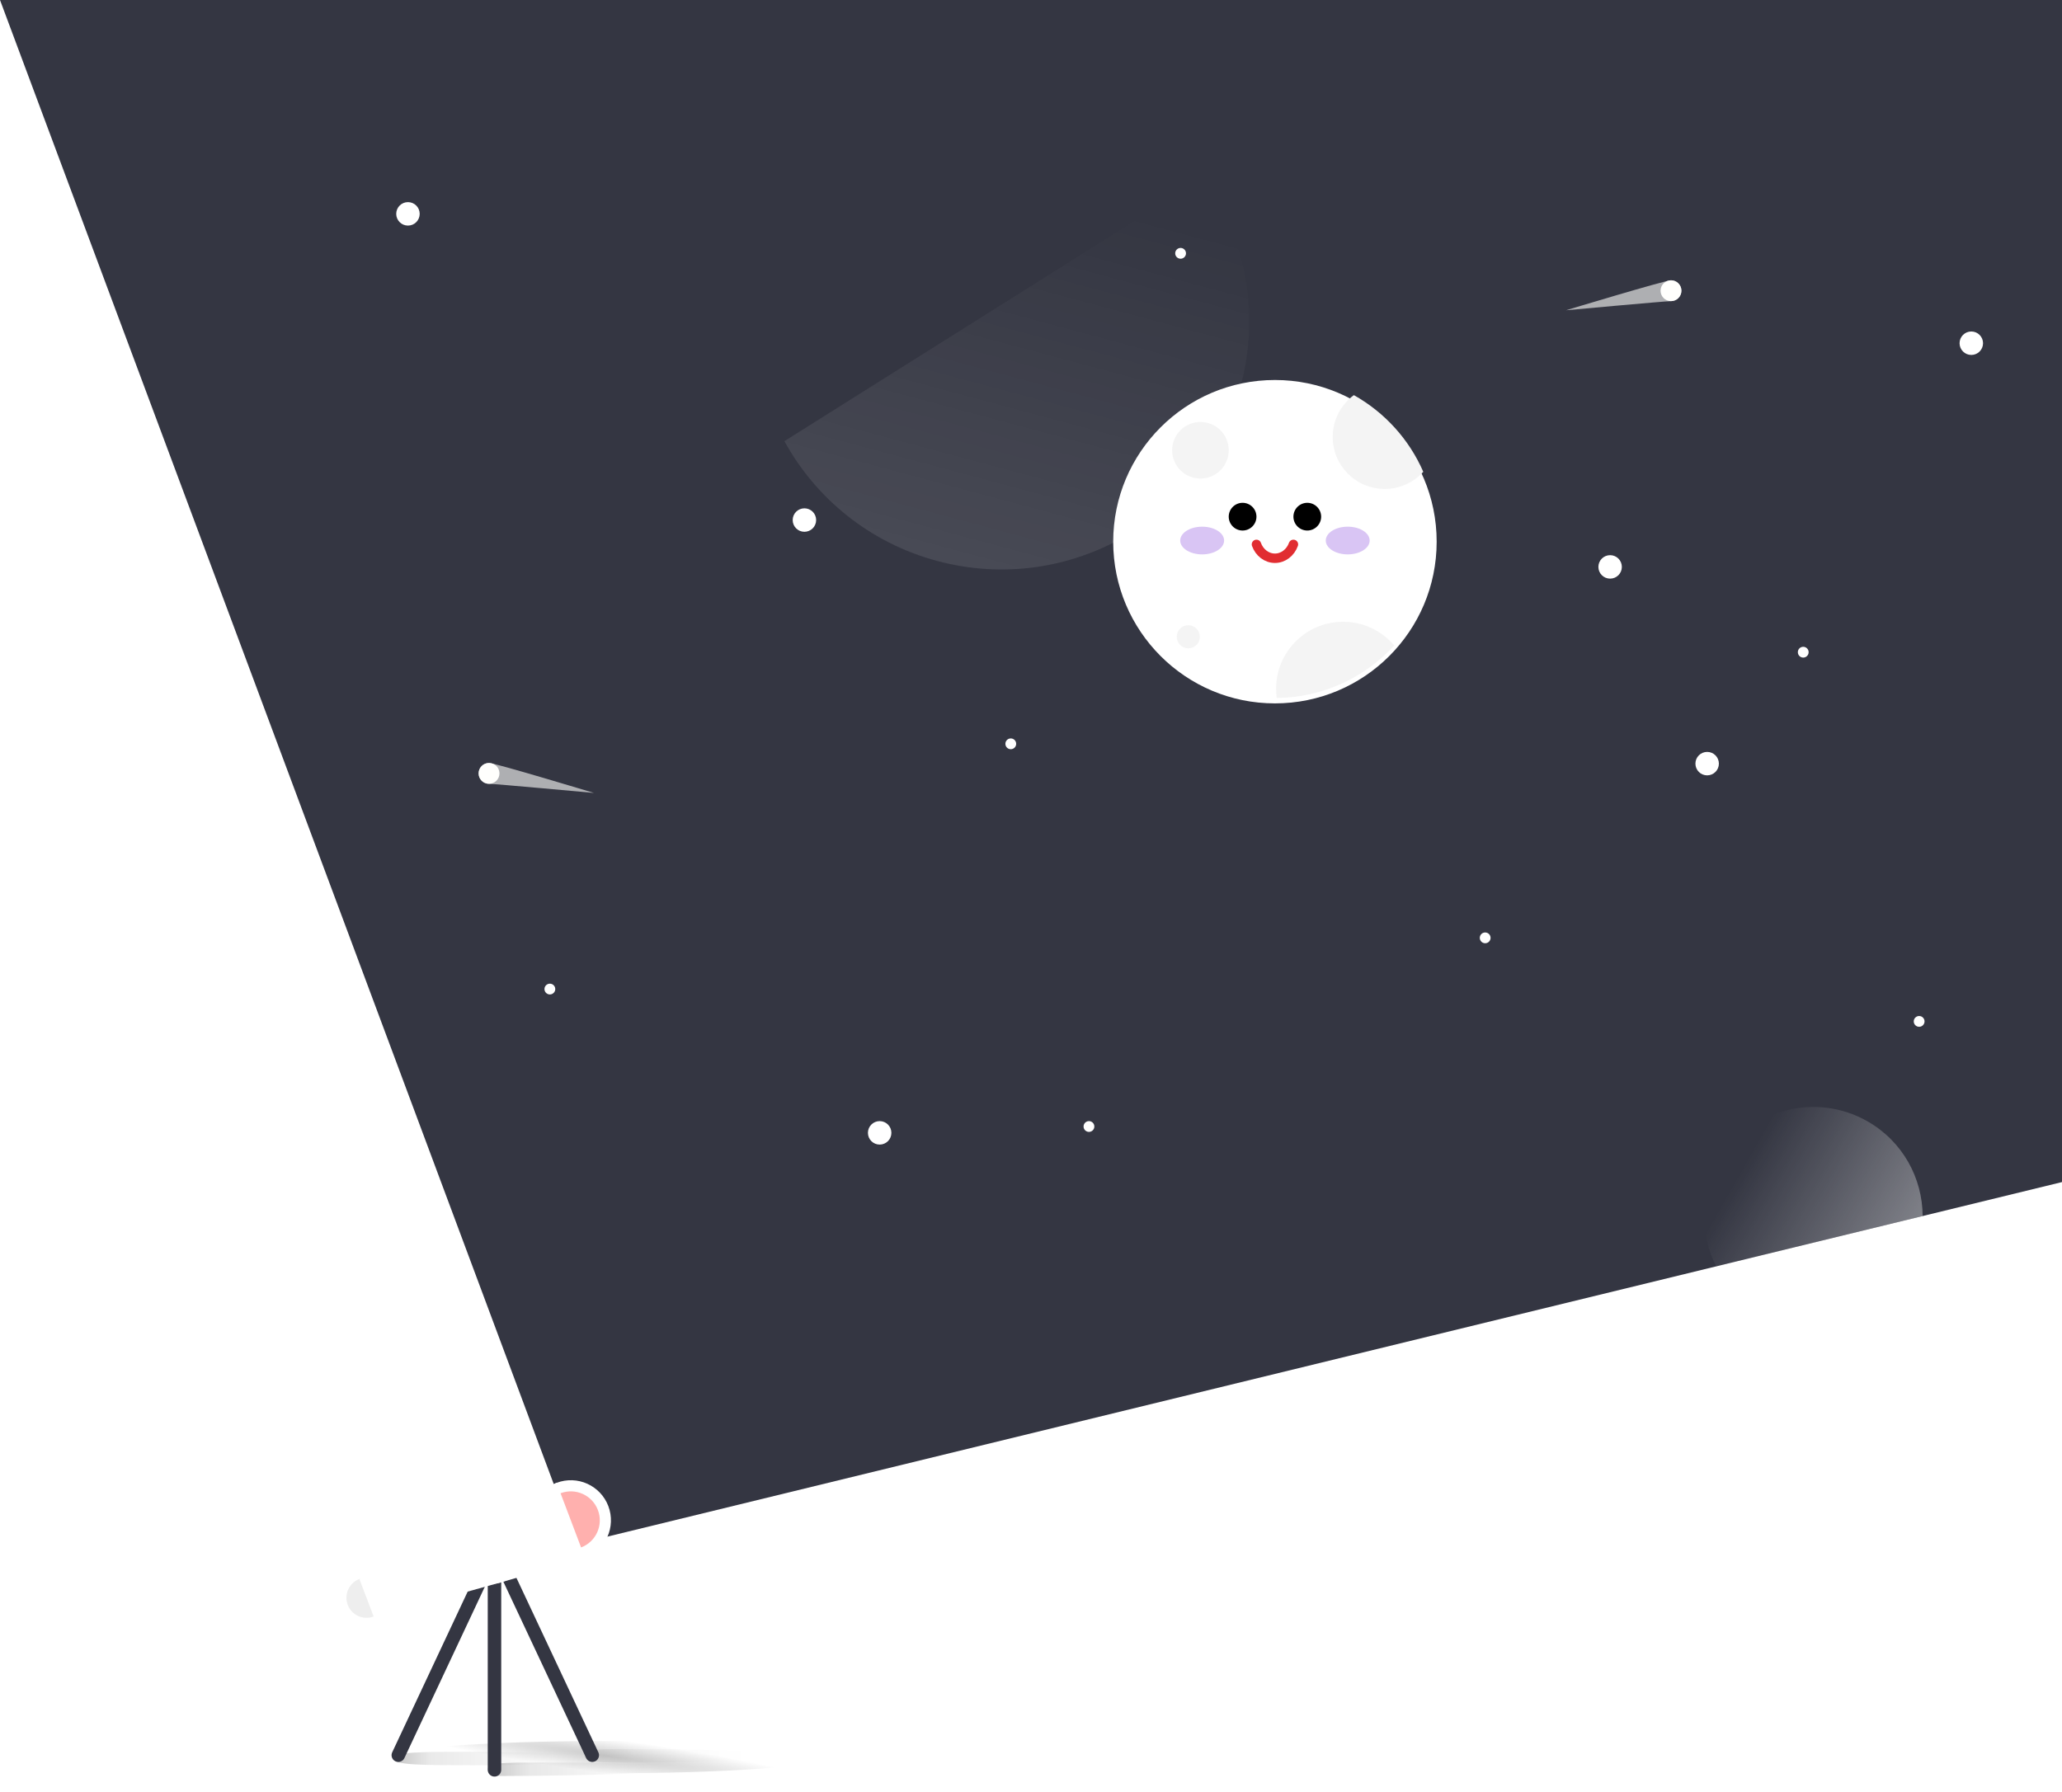 <svg width="765" height="665" viewBox="0 0 765 665" fill="none" xmlns="http://www.w3.org/2000/svg">
<g clip-path="url(#clip0)">
<path d="M765 438.617L765 0L0 3.20238e-07L213.765 573L765 438.617Z" fill="#343642"/>
<path opacity="0.1" fill-rule="evenodd" clip-rule="evenodd" d="M291 163.7L446.359 66C461.726 87.571 467.698 115.583 460.308 143.163C447.169 192.198 396.768 221.297 347.733 208.159C322.565 201.415 302.649 184.854 291 163.7Z" fill="url(#paint0_linear)"/>
<path fill-rule="evenodd" clip-rule="evenodd" d="M713.293 451.223C713.256 437.16 705.894 423.508 692.796 416.054C673.335 404.978 648.58 411.776 637.504 431.237C630.464 443.608 630.646 458.117 636.711 469.892L713.293 451.223Z" fill="url(#paint1_linear)" fill-opacity="0.4"/>
<path d="M623.806 107.869C623.806 110.006 622.073 111.739 619.936 111.739C617.799 111.739 581 115.125 581 115.125C581 115.125 617.799 104 619.936 104C622.073 104 623.806 105.732 623.806 107.869Z" fill="#FFFFFD" fill-opacity="0.6"/>
<circle cx="619.936" cy="107.869" r="3.869" fill="#FFFFFD"/>
<path d="M177.562 286.974C177.562 289.111 179.295 290.843 181.432 290.843C183.569 290.843 220.368 294.229 220.368 294.229C220.368 294.229 183.569 283.104 181.432 283.104C179.295 283.104 177.562 284.837 177.562 286.974Z" fill="#FFFFFD" fill-opacity="0.6"/>
<circle r="3.869" transform="matrix(-1 0 0 1 181.432 286.974)" fill="#FFFFFD"/>
<circle cx="298.438" cy="192.971" r="4.353" fill="white"/>
<circle cx="151.353" cy="79.353" r="4.353" fill="white"/>
<circle cx="326.353" cy="420.353" r="4.353" fill="white"/>
<circle cx="404" cy="418" r="2" fill="white"/>
<circle cx="375" cy="276" r="2" fill="white"/>
<circle cx="204" cy="367" r="2" fill="white"/>
<circle cx="551" cy="348" r="2" fill="white"/>
<circle cx="712" cy="379" r="2" fill="white"/>
<circle cx="669" cy="242" r="2" fill="white"/>
<circle cx="438" cy="94" r="2" fill="white"/>
<circle cx="633.353" cy="283.353" r="4.353" fill="white"/>
<circle cx="597.353" cy="210.353" r="4.353" fill="white"/>
<circle cx="731.353" cy="127.353" r="4.353" fill="white"/>
<g opacity="0.7">
<ellipse cx="225.5" cy="652" rx="80.5" ry="6" fill="url(#paint2_radial)" fill-opacity="0.7"/>
<path d="M253 656.5C253 657.864 211.435 658.969 191 658.969C185 658.969 181 659.463 181 656.5C181 653.537 189.565 654.031 210 654.031C230.435 654.031 253 655.136 253 656.5Z" fill="url(#paint3_linear)" fill-opacity="0.32"/>
<path d="M220 652.5C220 653.881 197.435 655 177 655C156.565 655 146 655 146 652.5C146 650 156.565 650 177 650C197.435 650 220 651.119 220 652.5Z" fill="url(#paint4_linear)" fill-opacity="0.3"/>
<path d="M289 651.5C289 652.811 267.044 653.874 247.162 653.874C227.28 653.874 217 654.824 217 651.5C217 648.176 227.28 649.126 247.162 649.126C267.044 649.126 289 650.189 289 651.5Z" fill="url(#paint5_linear)" fill-opacity="0.1"/>
</g>
<ellipse cx="183.897" cy="576.814" rx="11.649" ry="3.686" fill="#343642"/>
<path d="M183.454 574.012V656.715" stroke="#343642" stroke-width="5" stroke-linecap="round"/>
<path d="M183.454 574.012L219.728 651.278" stroke="#343642" stroke-width="5" stroke-linecap="round"/>
<path d="M184.044 574.012L147.77 651.278" stroke="#343642" stroke-width="5" stroke-linecap="round"/>
<circle cx="211.774" cy="564.139" r="12.82" transform="rotate(-20.753 211.774 564.139)" fill="#FFB0AE" stroke="white" stroke-width="4.135"/>
<circle cx="135.977" cy="592.86" r="7.444" transform="rotate(-20.753 135.977 592.86)" fill="#EEEEEE"/>
<circle cx="156.861" cy="584.947" r="9.925" transform="rotate(-20.753 156.861 584.947)" fill="white"/>
<circle cx="182.383" cy="575.276" r="12.406" transform="rotate(-20.753 182.383 575.276)" fill="white"/>
<path d="M133.34 585.899L153.344 575.666L160.377 594.228L138.615 599.82L133.34 585.899Z" fill="white"/>
<path d="M153.343 575.666L177.987 563.674L186.779 586.877L160.377 594.228L153.343 575.666Z" fill="white"/>
<path d="M177.988 563.674L206.499 550.217L217.049 578.061L186.78 586.877L177.988 563.674Z" fill="white"/>
<g filter="url(#filter0_d)">
<circle cx="473" cy="199" r="60" fill="white"/>
</g>
<path d="M466.144 202C467.225 205.013 469.888 207.143 473.001 207.143C476.114 207.143 478.776 205.013 479.858 202" stroke="#E12D31" stroke-width="3.5" stroke-linecap="round" stroke-linejoin="round"/>
<path fill-rule="evenodd" clip-rule="evenodd" d="M461 196.857C463.841 196.857 466.143 194.555 466.143 191.714C466.143 188.874 463.841 186.571 461 186.571C458.16 186.571 455.857 188.874 455.857 191.714C455.857 194.555 458.16 196.857 461 196.857Z" fill="black"/>
<path fill-rule="evenodd" clip-rule="evenodd" d="M485 196.857C487.841 196.857 490.143 194.555 490.143 191.714C490.143 188.874 487.841 186.571 485 186.571C482.16 186.571 479.857 188.874 479.857 191.714C479.857 194.555 482.16 196.857 485 196.857Z" fill="black"/>
<path fill-rule="evenodd" clip-rule="evenodd" d="M502.276 146.614C513.678 153 522.781 162.999 528.035 175.061C524.506 178.971 519.397 181.429 513.715 181.429C503.064 181.429 494.43 172.794 494.43 162.143C494.43 155.774 497.517 150.126 502.276 146.614ZM473.664 258.996C490.92 258.81 506.429 251.338 517.26 239.512C512.7 234.13 505.892 230.714 498.287 230.714C484.558 230.714 473.43 241.843 473.43 255.571C473.43 256.733 473.509 257.877 473.664 258.996ZM455.858 167.071C455.858 172.87 451.157 177.571 445.358 177.571C439.559 177.571 434.858 172.87 434.858 167.071C434.858 161.272 439.559 156.571 445.358 156.571C451.157 156.571 455.858 161.272 455.858 167.071ZM440.858 240.571C443.225 240.571 445.144 238.653 445.144 236.286C445.144 233.919 443.225 232 440.858 232C438.491 232 436.573 233.919 436.573 236.286C436.573 238.653 438.491 240.571 440.858 240.571Z" fill="#F4F4F4"/>
<ellipse cx="500" cy="200.571" rx="8.143" ry="5.143" fill="#D9C5F4"/>
<ellipse cx="446" cy="200.571" rx="8.143" ry="5.143" fill="#D9C5F4"/>
</g>
<defs>
<filter id="filter0_d" x="397" y="125" width="152" height="152" filterUnits="userSpaceOnUse" color-interpolation-filters="sRGB">
<feFlood flood-opacity="0" result="BackgroundImageFix"/>
<feColorMatrix in="SourceAlpha" type="matrix" values="0 0 0 0 0 0 0 0 0 0 0 0 0 0 0 0 0 0 127 0"/>
<feOffset dy="2"/>
<feGaussianBlur stdDeviation="8"/>
<feColorMatrix type="matrix" values="0 0 0 0 0 0 0 0 0 0 0 0 0 0 0 0 0 0 0.2 0"/>
<feBlend mode="normal" in2="BackgroundImageFix" result="effect1_dropShadow"/>
<feBlend mode="normal" in="SourceGraphic" in2="effect1_dropShadow" result="shape"/>
</filter>
<linearGradient id="paint0_linear" x1="347.733" y1="208.159" x2="395.313" y2="30.588" gradientUnits="userSpaceOnUse">
<stop stop-color="white"/>
<stop offset="0.781" stop-color="white" stop-opacity="0"/>
</linearGradient>
<linearGradient id="paint1_linear" x1="707.979" y1="471.345" x2="637.504" y2="431.237" gradientUnits="userSpaceOnUse">
<stop stop-color="white"/>
<stop offset="0.891" stop-color="white" stop-opacity="0"/>
</linearGradient>
<radialGradient id="paint2_radial" cx="0" cy="0" r="1" gradientUnits="userSpaceOnUse" gradientTransform="translate(224.886 651.538) rotate(97.978) scale(8.855 117.109)">
<stop stop-opacity="0.4"/>
<stop offset="0.745" stop-opacity="0"/>
</radialGradient>
<linearGradient id="paint3_linear" x1="180.5" y1="656" x2="253" y2="656" gradientUnits="userSpaceOnUse">
<stop/>
<stop offset="0.219" stop-opacity="0.4"/>
<stop offset="0.833" stop-opacity="0"/>
</linearGradient>
<linearGradient id="paint4_linear" x1="147.5" y1="652" x2="220" y2="652" gradientUnits="userSpaceOnUse">
<stop/>
<stop offset="0.167" stop-opacity="0.4"/>
<stop offset="0.8" stop-opacity="0"/>
</linearGradient>
<linearGradient id="paint5_linear" x1="218.459" y1="651.025" x2="289" y2="651.025" gradientUnits="userSpaceOnUse">
<stop/>
<stop offset="0.24" stop-opacity="0.4"/>
<stop offset="0.833" stop-opacity="0"/>
</linearGradient>
<clipPath id="clip0">
<rect width="765" height="665" fill="white"/>
</clipPath>
</defs>
</svg>
